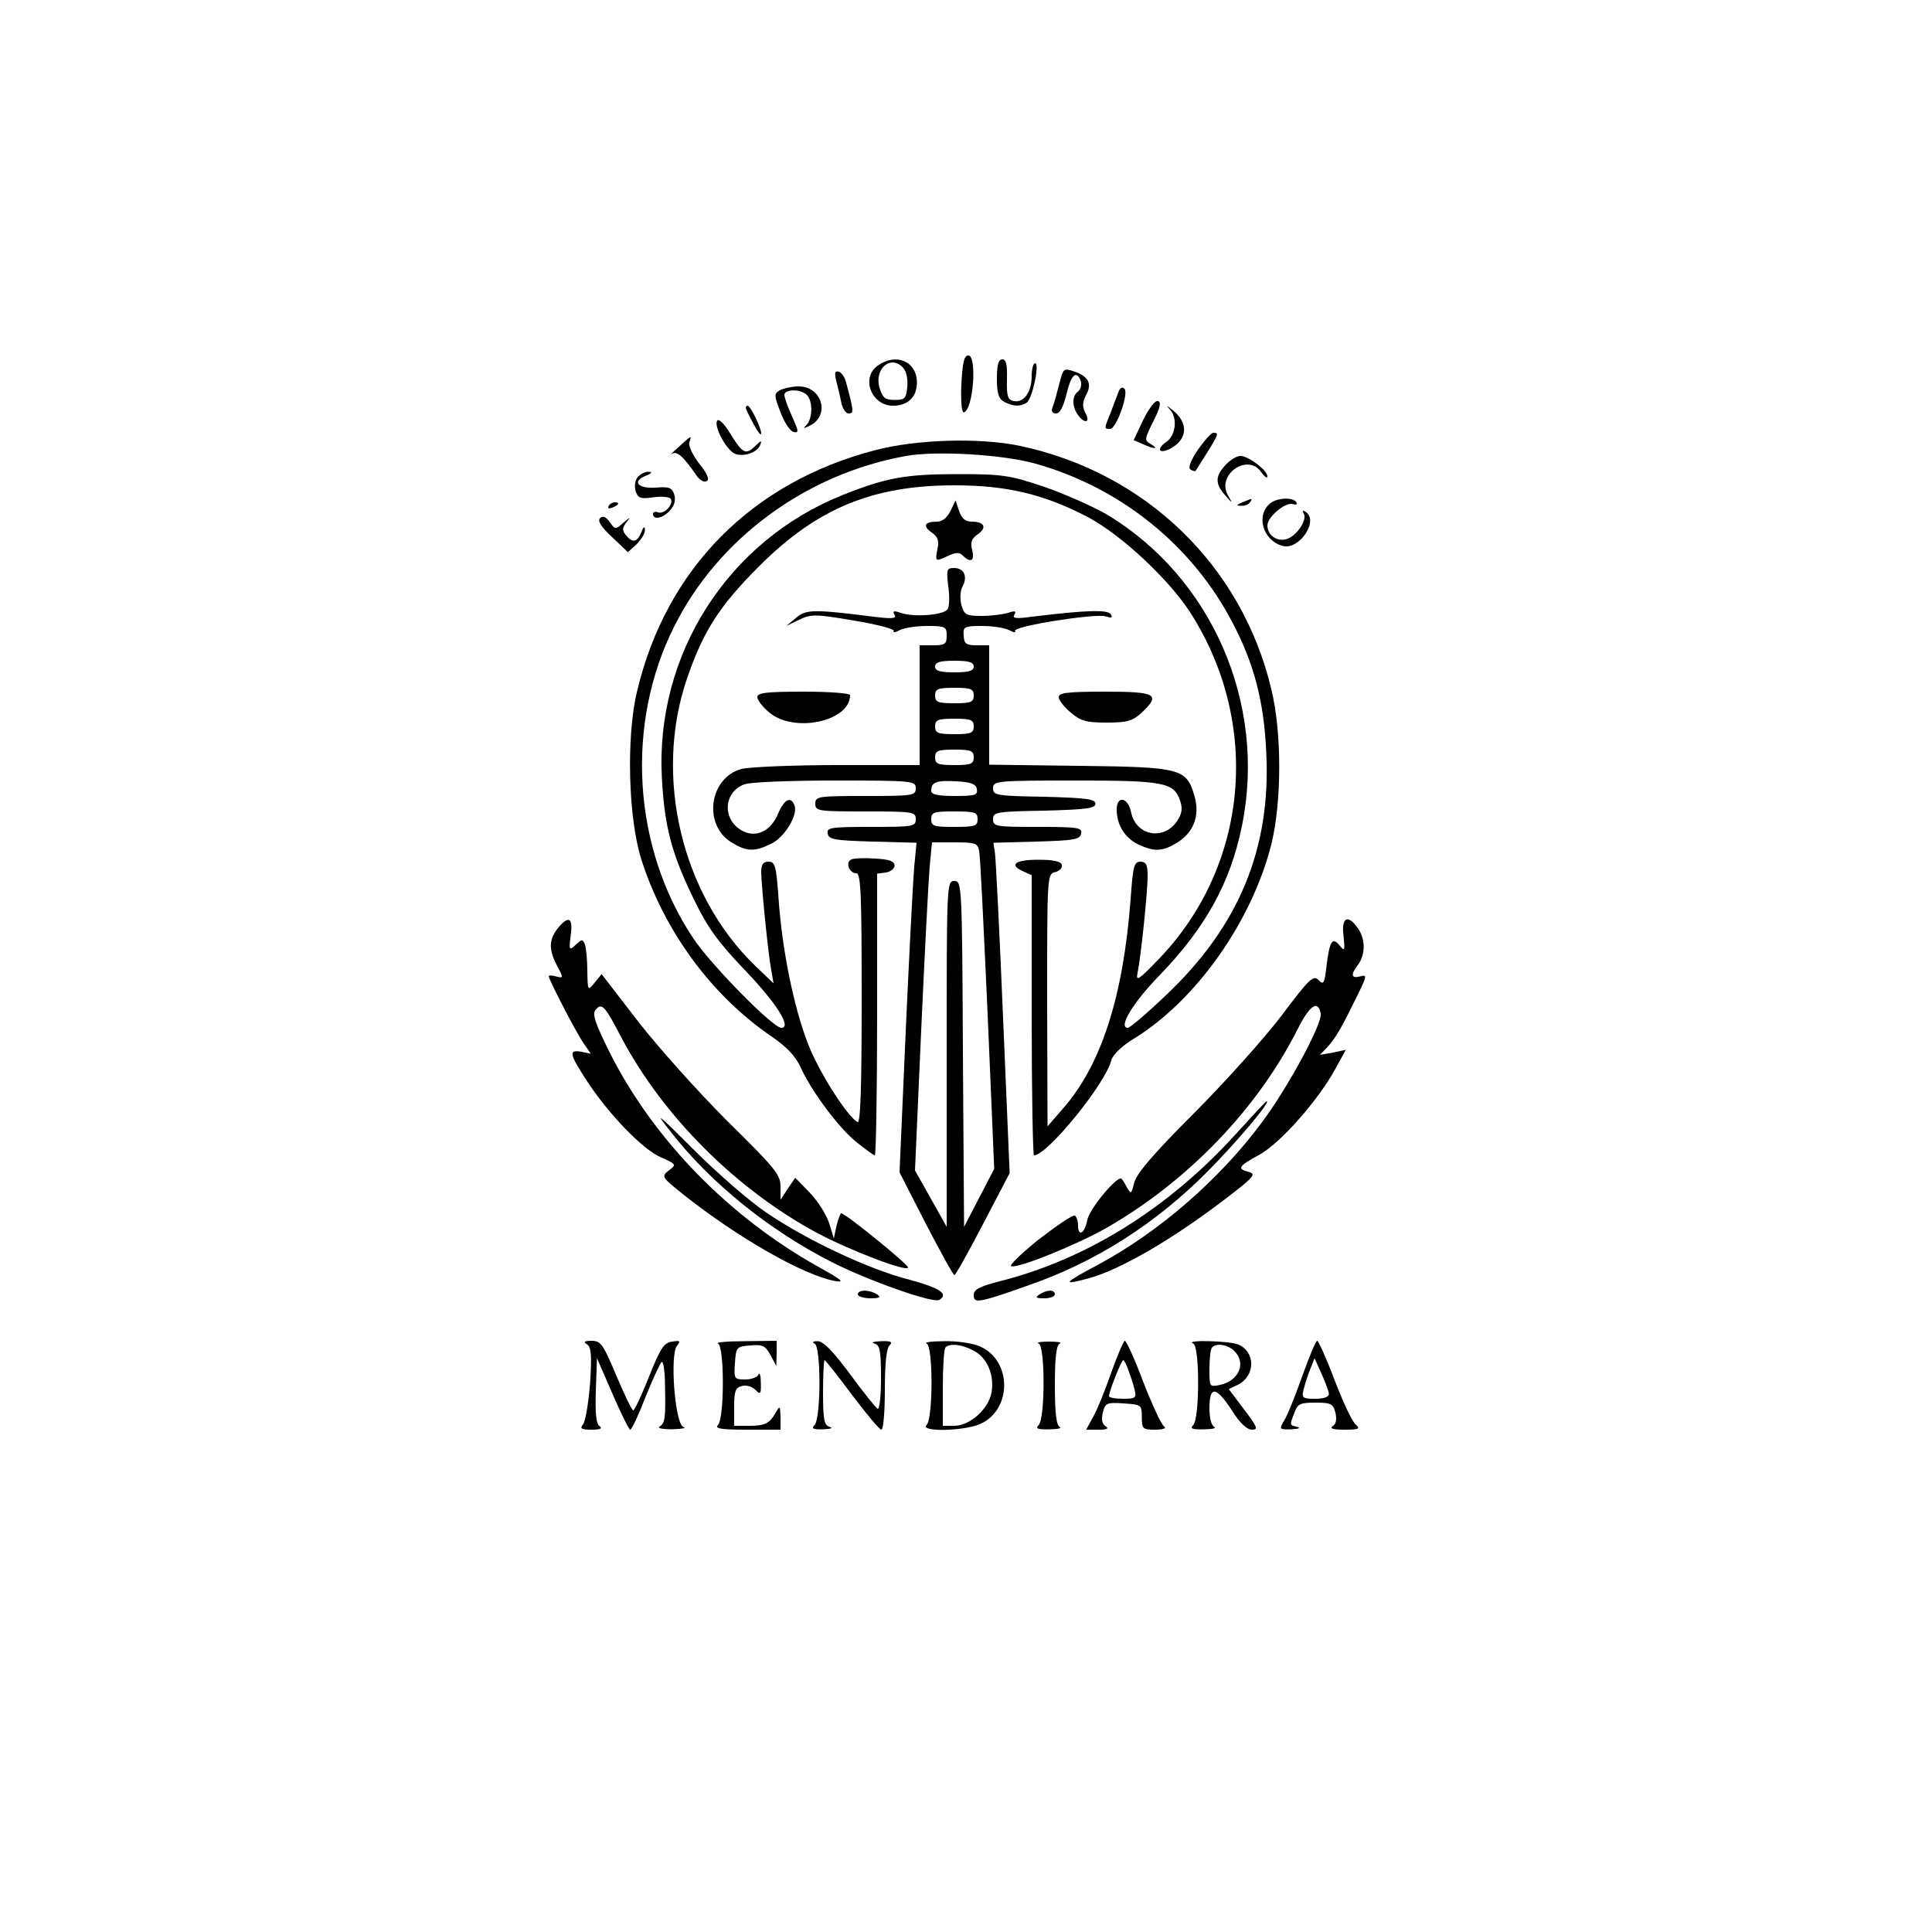 <?xml version="1.0" standalone="no"?>
<!DOCTYPE svg PUBLIC "-//W3C//DTD SVG 20010904//EN"
 "http://www.w3.org/TR/2001/REC-SVG-20010904/DTD/svg10.dtd">
<svg version="1.0" xmlns="http://www.w3.org/2000/svg"
 width="500pt" height="500pt" viewBox="0 0 500 500"
 preserveAspectRatio="xMidYMid meet">

<g transform="translate(0,500) scale(0.1,-0.1)"
fill="#000000" stroke="none">
<path d="M2488 4005 c-2 -47 1 -74 7 -72 24 8 34 147 11 147 -11 0 -15 -18
-18 -75z"/>
<path d="M2272 4054 c-45 -31 -17 -104 39 -104 39 0 62 23 62 60 0 54 -53 78
-101 44z m67 -8 c7 -8 11 -30 9 -48 -3 -29 -6 -33 -33 -33 -24 0 -31 5 -39 32
-14 51 32 87 63 49z"/>
<path d="M2580 4020 c0 -38 4 -52 19 -60 23 -12 41 -13 58 -2 15 10 34 102 22
102 -5 0 -9 -15 -9 -33 0 -41 -20 -70 -46 -65 -16 3 -19 12 -18 56 1 38 -2 52
-12 52 -10 0 -14 -14 -14 -50z"/>
<path d="M2741 4005 c-6 -23 -13 -50 -17 -59 -4 -10 -1 -16 9 -16 10 0 19 17
27 50 12 51 26 63 37 34 3 -10 0 -22 -8 -28 -16 -12 -14 -42 3 -63 17 -21 30
-15 17 8 -8 16 -8 27 1 45 17 30 8 49 -28 62 -30 10 -30 10 -41 -33z"/>
<path d="M2164 4015 c4 -15 10 -40 13 -56 3 -16 12 -29 19 -29 14 0 14 5 -6
79 -3 14 -12 27 -19 29 -10 3 -12 -2 -7 -23z"/>
<path d="M2018 3990 c-15 -9 -15 -13 2 -57 10 -27 25 -49 34 -51 14 -3 13 2
-4 40 -11 24 -20 49 -20 56 0 15 42 16 58 0 16 -16 15 -60 0 -77 -11 -11 -9
-11 9 -2 52 27 30 101 -30 101 -17 0 -39 -5 -49 -10z"/>
<path d="M2894 3984 c-4 -10 -13 -34 -20 -53 -17 -41 -17 -41 -1 -41 16 0 49
92 37 104 -6 6 -12 2 -16 -10z"/>
<path d="M2959 3914 l-25 -53 23 -10 c30 -14 44 -14 21 0 -17 9 -16 13 7 59
17 34 21 49 12 52 -7 3 -23 -18 -38 -48z"/>
<path d="M1930 3945 c0 -3 9 -22 20 -42 11 -21 20 -32 20 -25 0 15 -28 72 -35
72 -3 0 -5 -2 -5 -5z"/>
<path d="M3028 3940 c20 -22 15 -67 -10 -84 -27 -19 -18 -32 11 -17 46 25 47
68 4 101 -15 12 -16 12 -5 0z"/>
<path d="M1856 3911 c-8 -12 16 -62 39 -81 19 -16 66 -4 73 20 4 11 1 10 -12
-3 -26 -25 -33 -22 -65 29 -16 27 -31 42 -35 35z"/>
<path d="M3100 3836 c-19 -29 -26 -47 -19 -51 6 -4 11 -5 13 -4 62 98 63 99
46 99 -5 0 -23 -20 -40 -44z"/>
<path d="M1755 3842 c-17 -15 -24 -23 -17 -17 14 9 29 -4 67 -59 8 -10 18 -15
24 -11 8 4 1 20 -20 46 -17 22 -28 46 -25 54 7 20 6 19 -29 -13z"/>
<path d="M2265 3835 c-319 -83 -541 -307 -616 -623 -29 -118 -23 -331 11 -437
60 -187 183 -353 339 -459 38 -26 60 -50 73 -78 27 -61 100 -159 146 -195 23
-18 43 -33 46 -33 3 0 6 164 6 364 l0 365 23 3 c12 2 22 10 22 18 0 11 -13 16
-49 18 -27 2 -55 1 -62 -2 -17 -6 -7 -36 12 -36 12 0 14 -54 14 -326 0 -231
-3 -323 -11 -318 -28 17 -101 132 -128 203 -37 95 -67 244 -76 374 -6 86 -9
97 -26 97 -14 0 -19 -7 -19 -27 1 -41 17 -201 25 -248 l7 -40 -47 45 c-191
184 -264 490 -177 744 42 123 84 188 187 291 149 149 293 209 505 209 135 0
232 -23 345 -82 85 -45 207 -158 264 -245 186 -288 153 -658 -81 -900 -51 -53
-59 -58 -54 -35 8 38 26 206 26 251 0 29 -4 37 -19 37 -16 0 -19 -12 -25 -97
-19 -252 -76 -430 -176 -543 l-39 -45 -1 326 c0 324 0 327 21 332 12 3 19 12
17 19 -3 9 -23 13 -61 13 -60 0 -77 -13 -39 -30 l22 -10 0 -362 c0 -200 3
-363 6 -363 34 0 185 185 200 246 4 14 26 36 57 55 162 99 306 303 357 503 27
108 28 289 0 403 -76 319 -325 560 -650 629 -104 22 -269 17 -375 -11z m415
-35 c220 -62 405 -211 509 -410 56 -106 82 -204 88 -336 13 -250 -71 -452
-261 -631 -48 -46 -92 -83 -97 -83 -26 0 12 64 81 135 120 124 184 240 214
387 65 317 -78 645 -352 808 -37 21 -110 53 -162 71 -87 29 -106 32 -220 32
-136 0 -186 -9 -299 -54 -298 -119 -486 -414 -468 -734 7 -127 26 -196 83
-313 36 -74 63 -111 134 -185 80 -84 120 -147 92 -147 -22 0 -184 165 -228
232 -157 235 -176 555 -49 807 114 228 342 395 600 441 78 14 250 4 335 -20z"/>
<path d="M3172 3797 c-27 -29 -28 -48 -2 -78 20 -23 21 -23 8 -1 -31 53 51
111 86 60 9 -12 16 -17 16 -11 0 16 -49 53 -70 53 -9 0 -26 -10 -38 -23z"/>
<path d="M1650 3765 c-6 -8 -9 -23 -5 -36 6 -18 12 -21 46 -16 21 3 42 1 45
-4 8 -14 -17 -41 -33 -35 -7 3 -13 1 -13 -4 0 -17 26 -11 44 9 12 13 15 27 11
41 -6 18 -13 21 -48 18 -46 -3 -63 16 -25 31 15 6 17 10 7 10 -9 1 -22 -6 -29
-14z"/>
<path d="M3215 3700 c-16 -7 -17 -9 -3 -9 9 -1 20 4 23 9 7 11 7 11 -20 0z"/>
<path d="M3288 3698 c-39 -31 -20 -97 32 -111 43 -11 95 67 58 89 -7 4 -8 3
-4 -5 10 -16 -18 -58 -44 -66 -25 -8 -50 10 -50 35 0 23 49 63 67 55 8 -2 11
0 8 5 -9 14 -48 12 -67 -2z"/>
<path d="M1575 3690 c-3 -6 1 -7 9 -4 18 7 21 14 7 14 -6 0 -13 -4 -16 -10z"/>
<path d="M2460 3678 c-9 -18 -21 -28 -35 -28 -32 0 -38 -11 -14 -28 16 -11 20
-21 15 -43 -6 -33 -6 -33 29 -17 19 9 28 9 37 0 20 -20 31 -13 24 14 -5 20 -2
30 14 41 25 17 18 33 -15 33 -17 0 -26 8 -33 28 l-9 27 -13 -27z"/>
<path d="M1553 3659 c-7 -7 2 -22 31 -49 l41 -39 23 21 c12 12 22 29 21 37 0
10 -4 8 -9 -6 -11 -27 -23 -29 -40 -8 -10 12 -10 18 1 33 12 15 11 15 -8 -1
-20 -18 -21 -18 -35 2 -10 14 -18 17 -25 10z"/>
<path d="M2454 3483 c4 -27 3 -54 -2 -60 -10 -15 -88 -21 -121 -9 -18 6 -22 5
-16 -5 6 -9 -4 -11 -46 -6 -166 21 -183 20 -209 -2 l-25 -21 33 16 c31 15 42
15 142 -2 60 -10 106 -22 103 -27 -3 -5 4 -4 15 2 11 6 43 11 71 11 48 0 51
-2 51 -25 0 -22 -4 -25 -35 -25 l-35 0 0 -155 0 -155 -212 0 c-117 0 -229 -5
-249 -10 -84 -23 -100 -145 -26 -190 39 -24 59 -25 102 -4 35 16 71 75 61 100
-9 24 -26 16 -42 -21 -18 -44 -54 -63 -89 -47 -56 26 -55 101 1 122 14 6 120
10 235 10 202 0 209 -1 209 -20 0 -19 -7 -20 -130 -20 -123 0 -130 -1 -130
-20 0 -19 7 -20 130 -20 123 0 130 -1 130 -20 0 -19 -7 -20 -116 -20 -105 0
-115 -2 -112 -17 3 -16 18 -18 116 -21 l114 -3 -6 -62 c-3 -34 -13 -226 -22
-426 l-16 -365 68 -133 c38 -73 71 -133 74 -133 3 0 36 59 74 132 l69 132 -17
400 c-9 221 -19 413 -21 428 l-4 27 112 3 c97 3 112 5 115 21 3 15 -7 17 -112
17 -109 0 -116 1 -116 20 0 18 8 20 133 22 109 3 132 6 132 18 0 12 -23 15
-132 18 -125 2 -133 4 -133 22 0 19 8 20 213 20 230 0 255 -5 271 -52 7 -20 5
-33 -7 -52 -35 -53 -108 -39 -120 23 -8 38 -37 43 -37 6 0 -40 21 -73 55 -90
43 -20 63 -19 101 4 44 27 60 71 45 122 -21 70 -34 74 -298 77 l-233 3 0 155
0 154 -32 0 c-28 0 -33 4 -34 25 -2 23 1 25 48 25 27 0 59 -5 70 -11 11 -6 18
-7 15 -2 -8 12 207 46 234 38 16 -5 19 -4 14 5 -8 13 -64 11 -204 -6 -42 -6
-52 -4 -46 5 6 10 2 11 -16 5 -13 -4 -44 -8 -68 -8 -41 0 -46 3 -53 29 -4 16
-3 36 3 47 14 26 4 48 -22 48 -19 0 -20 -4 -15 -47z m66 -208 c0 -11 -12 -15
-50 -15 -38 0 -50 4 -50 15 0 11 12 15 50 15 38 0 50 -4 50 -15z m0 -75 c0
-17 -7 -20 -50 -20 -43 0 -50 3 -50 20 0 17 7 20 50 20 43 0 50 -3 50 -20z m0
-80 c0 -17 -7 -20 -50 -20 -43 0 -50 3 -50 20 0 17 7 20 50 20 43 0 50 -3 50
-20z m0 -80 c0 -17 -7 -20 -50 -20 -43 0 -50 3 -50 20 0 17 7 20 50 20 43 0
50 -3 50 -20z m8 -82 c3 -16 -5 -18 -57 -18 -44 0 -61 4 -61 13 0 23 13 28 65
25 38 -2 51 -7 53 -20z m2 -78 c0 -18 -7 -20 -60 -20 -53 0 -60 2 -60 20 0 18
7 20 60 20 53 0 60 -2 60 -20z m4 -82 c3 -13 12 -203 22 -423 l17 -400 -39
-75 -39 -75 -3 448 c-2 439 -3 447 -22 447 -20 0 -20 -8 -20 -447 l0 -448 -41
73 -41 73 16 362 c9 199 19 390 22 425 l6 62 59 0 c53 0 59 -2 63 -22z"/>
<path d="M1960 3196 c0 -8 14 -26 31 -40 64 -54 209 -23 209 45 0 5 -54 9
-120 9 -97 0 -120 -3 -120 -14z"/>
<path d="M2740 3196 c0 -8 14 -26 31 -40 26 -22 40 -26 93 -26 53 0 67 4 90
25 51 48 39 55 -94 55 -97 0 -120 -3 -120 -14z"/>
<path d="M1448 2603 c-27 -31 -29 -57 -9 -97 20 -38 20 -38 0 -33 -10 3 -19 3
-19 1 0 -9 73 -150 91 -175 l18 -26 -24 5 c-34 6 -32 -5 13 -74 55 -85 144
-178 192 -199 41 -18 41 -19 21 -34 -20 -16 -19 -17 37 -62 141 -112 311 -209
392 -224 28 -5 20 2 -43 37 -229 128 -425 328 -538 552 -38 76 -47 102 -38
112 16 20 24 12 66 -69 108 -205 297 -394 506 -507 84 -45 237 -104 237 -90 0
8 -162 140 -173 140 -2 0 -8 -15 -12 -32 l-7 -33 -12 39 c-7 22 -29 57 -50 79
l-38 39 -19 -28 -19 -29 0 34 c0 31 -14 48 -138 170 -75 75 -179 191 -231 258
l-94 122 -18 -22 c-18 -22 -18 -22 -19 30 0 28 -3 59 -6 68 -6 15 -8 15 -24 0
-17 -16 -18 -14 -13 24 6 44 -4 52 -29 24z"/>
<path d="M3477 2578 c4 -39 3 -41 -10 -25 -19 23 -26 12 -34 -53 -5 -46 -8
-50 -21 -36 -13 13 -24 3 -95 -92 -45 -59 -147 -173 -228 -254 -107 -107 -149
-157 -154 -180 -7 -28 -8 -29 -18 -12 -5 10 -12 21 -14 23 -9 12 -83 -76 -89
-106 -7 -36 -24 -45 -24 -14 0 11 -4 22 -8 25 -5 3 -46 -25 -93 -61 -46 -37
-78 -68 -72 -70 18 -6 171 56 248 100 210 121 390 308 494 515 31 61 52 75 59
39 5 -25 -84 -190 -151 -280 -110 -149 -268 -286 -427 -371 -88 -47 -93 -53
-25 -35 86 23 227 106 369 216 61 47 67 55 48 60 -32 8 -27 15 28 45 54 30
152 141 196 222 l27 49 -33 -7 -34 -6 21 22 c21 24 36 50 77 134 24 49 24 52
6 47 -24 -6 -25 5 -5 31 19 26 19 66 -1 94 -26 37 -43 28 -37 -20z"/>
<path d="M3200 2067 c-176 -195 -391 -328 -617 -384 -49 -13 -63 -20 -63 -35
0 -22 13 -20 140 25 174 60 330 159 466 296 75 76 164 181 152 181 -2 0 -37
-38 -78 -83z"/>
<path d="M1735 2072 c104 -134 257 -257 419 -339 95 -48 262 -107 277 -97 25
15 1 31 -77 52 -106 27 -267 103 -371 174 -43 29 -127 102 -188 163 -94 94
-103 101 -60 47z"/>
<path d="M2220 1650 c0 -5 15 -10 33 -10 24 0 28 3 17 10 -20 13 -50 13 -50 0z"/>
<path d="M2690 1650 c-12 -8 -9 -10 13 -10 15 0 27 5 27 10 0 13 -20 13 -40 0z"/>
<path d="M1519 1521 c11 -7 13 -28 8 -102 -4 -50 -12 -98 -18 -105 -9 -11 -5
-14 22 -14 22 0 29 3 21 9 -9 5 -12 31 -10 92 l3 84 40 -92 c22 -51 43 -93 46
-93 4 0 21 37 39 83 18 45 37 86 42 92 4 5 9 -22 9 -60 2 -86 0 -98 -14 -107
-7 -4 8 -7 33 -7 25 1 38 3 29 6 -22 5 -36 187 -17 210 10 13 8 14 -12 11 -21
-2 -31 -17 -60 -90 -19 -48 -38 -88 -41 -88 -4 0 -23 41 -44 90 -34 81 -40 90
-64 90 -19 0 -22 -3 -12 -9z"/>
<path d="M1858 1523 c17 -6 17 -194 0 -211 -9 -9 7 -12 75 -12 l87 0 0 33 c-1
29 -2 30 -12 12 -16 -29 -28 -35 -70 -35 l-38 0 0 49 c0 40 3 50 20 54 11 3
27 -1 35 -10 13 -13 15 -11 14 19 0 18 -3 27 -6 21 -2 -7 -18 -13 -34 -13 -29
0 -30 1 -27 43 3 41 4 42 40 45 32 3 39 -1 52 -25 l15 -28 1 33 0 32 -82 -1
c-46 0 -77 -3 -70 -6z"/>
<path d="M2108 1523 c17 -6 17 -194 0 -211 -9 -9 -4 -12 23 -11 18 1 26 3 17
6 -15 4 -18 17 -18 89 0 46 2 84 4 84 2 0 34 -40 71 -90 37 -49 71 -90 76 -90
5 0 9 46 9 103 0 67 4 107 12 115 9 9 4 12 -22 11 -19 -1 -27 -3 -17 -6 14 -4
17 -17 17 -89 0 -49 -4 -83 -9 -80 -5 4 -38 44 -72 91 -45 60 -69 85 -84 84
-11 0 -14 -3 -7 -6z"/>
<path d="M2398 1523 c17 -6 17 -194 0 -211 -18 -18 93 -16 137 2 85 36 85 166
0 202 -19 8 -60 14 -92 13 -32 0 -52 -3 -45 -6z m121 -18 c36 -18 55 -64 47
-109 -8 -43 -56 -86 -97 -86 l-29 0 0 98 c0 54 3 102 7 105 11 11 42 8 72 -8z"/>
<path d="M2688 1523 c17 -6 17 -194 0 -211 -9 -9 -3 -12 28 -11 21 0 33 3 27
6 -9 3 -13 35 -13 108 0 73 4 105 13 108 6 3 -6 5 -28 5 -22 0 -34 -2 -27 -5z"/>
<path d="M2876 1448 c-16 -46 -37 -98 -47 -115 l-18 -33 32 0 c22 0 28 3 18 9
-9 6 -11 18 -7 35 6 25 10 27 54 24 46 -3 47 -4 47 -35 0 -31 2 -33 35 -33 20
0 30 4 23 8 -7 4 -31 56 -54 115 -22 59 -44 107 -48 107 -3 0 -19 -37 -35 -82z
m44 7 c5 -14 13 -37 16 -50 6 -23 3 -25 -30 -25 -20 0 -36 3 -36 7 0 11 32 93
37 93 2 0 8 -11 13 -25z"/>
<path d="M3088 1523 c17 -6 17 -194 0 -211 -9 -9 -3 -12 28 -11 21 0 33 3 27
6 -8 3 -13 23 -13 49 0 58 17 57 58 -6 20 -32 39 -50 52 -50 17 0 14 7 -20 52
l-40 53 25 12 c45 24 44 86 -2 104 -24 9 -139 12 -115 2z m106 -19 c32 -31 13
-77 -36 -88 -28 -6 -28 -6 -28 42 0 27 3 52 7 55 11 12 41 7 57 -9z"/>
<path d="M3370 1438 c-18 -51 -39 -103 -47 -115 -13 -22 -12 -23 19 -22 18 1
25 3 16 6 -21 5 -21 4 -8 37 8 23 15 26 55 26 40 0 45 -3 51 -26 4 -17 2 -29
-7 -35 -9 -6 1 -9 30 -9 37 0 42 2 30 13 -9 6 -33 58 -55 115 -21 56 -42 102
-45 102 -4 0 -21 -42 -39 -92z m69 -45 c1 -8 -12 -13 -35 -13 -33 0 -36 2 -30
25 3 13 11 37 17 52 l11 28 18 -40 c10 -22 19 -46 19 -52z"/>
</g>
</svg>
